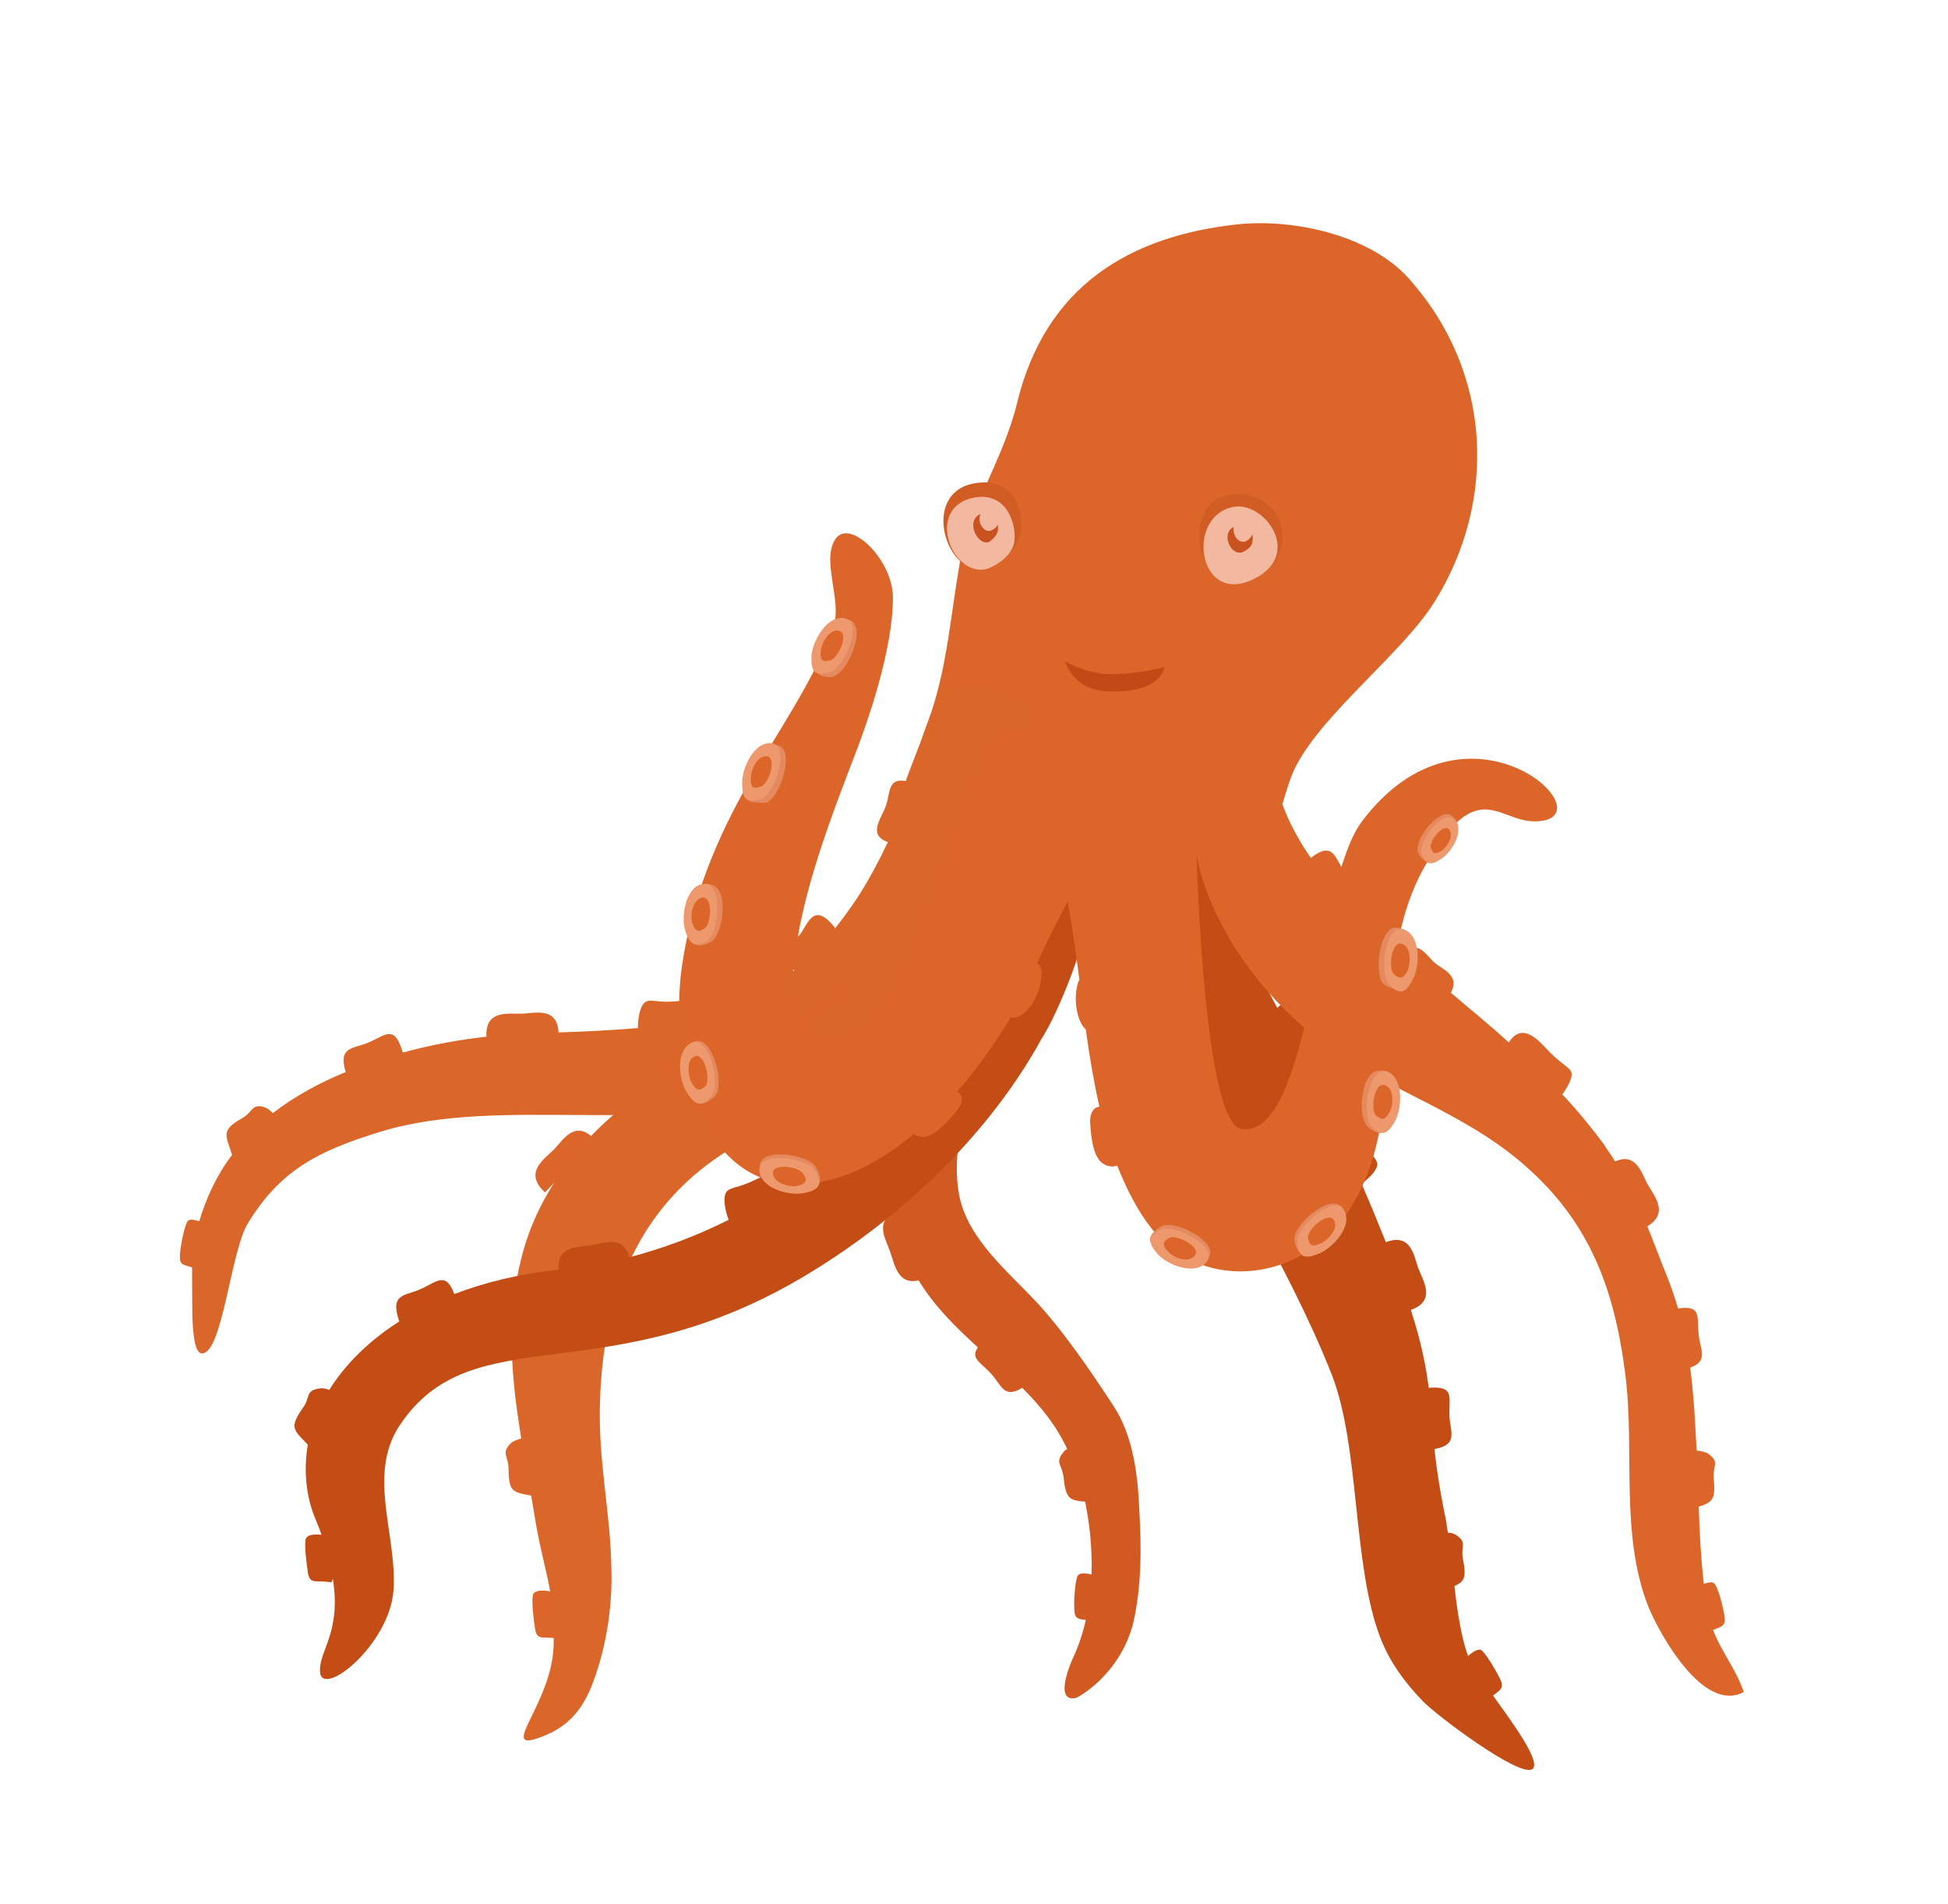 <svg width="176px" height="172px" viewBox="0 0 176 172" version="1.1" xml:space="preserve" xmlns="http://www.w3.org/2000/svg" xmlns:xlink="http://www.w3.org/1999/xlink">
  <defs/>
  <g>
    <title>octopus-b</title>
    <desc>Created with Sketch.</desc>
    <g id="ocean" stroke="none" stroke-width="1" fill="none" fill-rule="evenodd">
      <g id="octopus-b" fill-rule="nonzero">
        <g id="head" transform="translate(79.9, 20)" fill="#DC6629">
          <path d="M0.516,55.349 C1.291,51.507 3.034,47.991 4.26,44.279 C5.68,39.981 6.003,35.553 6.777,31.06 C7.681,25.656 10.715,21.684 12.005,16.344 C14.587,5.795 22.204,1.302 31.95,0.26 C36.985,-0.26 43.826,1.237 47.312,5.079 C55.057,13.674 55.315,25.395 49.7,34.381 C46.795,39.005 39.695,44.344 37.178,49.228 C35.887,51.637 34.984,58.279 32.531,59.777 C32.531,59.777 24.269,65.442 13.425,63.553 C2.582,61.665 0.516,55.349 0.516,55.349 Z" id="Shape"/>
        </g>
        <g id="face" transform="translate(85.064, 43.442)">
          <g id="Group">
            <path d="M4.131,7.944 C0.452,8.921 -2.065,0.977 3.098,0.195 C6.584,-0.326 7.423,2.67 7.165,4.558 C6.777,6.967 4.131,7.944 4.131,7.944 Z" id="Shape" fill="#D25D24"/>
            <path d="M4.131,7.944 C0.904,8.791 -1.549,2.344 2.969,1.498 C5.874,0.977 6.777,3.842 6.584,5.47 C6.325,7.163 4.131,7.944 4.131,7.944 Z" id="Shape" fill="#F2B9A0"/>
            <path d="M4.454,4.493 C3.744,4.688 3.163,3.581 3.55,2.995 C2.195,3.451 3.098,5.795 4.26,5.535 C4.26,5.535 5.035,5.079 5.099,4.428 C5.099,4.298 5.099,4.102 5.099,3.907 C4.97,4.298 4.454,4.493 4.454,4.493 Z" id="Shape" fill="#C95320"/>
          </g>
          <g id="Group" transform="translate(23.236, 0.651)">
            <path d="M2.905,0.586 C7.745,9.99200722e-16 9.617,6.186 4.712,8.335 C-0.129,10.419 -1.936,1.172 2.905,0.586 Z" id="Shape" fill="#D25D24"/>
            <path d="M3.163,1.693 C6.003,1.172 9.617,6.186 4.712,8.335 C-0.129,10.419 -1.162,2.474 3.163,1.693 Z" id="Shape" fill="#F2B9A0"/>
            <path d="M4.841,4.167 C4.712,4.623 4.195,4.819 4.195,4.819 C3.55,5.014 3.034,4.167 3.163,3.516 C2.001,4.037 2.84,6.121 3.937,5.795 C3.937,5.795 4.776,5.47 4.841,4.884 C4.905,4.688 4.905,4.428 4.841,4.167 Z" id="Shape" fill="#C95320"/>
          </g>
          <path d="M15.039,19.014 C19.945,19.209 20.138,16.8 20.138,16.8 C20.138,16.8 18.589,17.321 15.685,17.451 C13.232,17.581 11.166,16.279 11.166,16.279 C11.166,16.279 11.812,18.884 15.039,19.014 Z" id="Shape" fill="#C34A17"/>
        </g>
        <g id="tentacles" transform="translate(16, 48)">
          <path d="M118.893,105.163 C119.538,104.642 119.925,104.512 119.538,103.665 C119.151,102.884 118.376,101.581 117.925,101.126 C117.602,100.8 117.021,101.256 116.634,101.581 C116.053,100.019 115.665,97.609 115.407,95.265 C116.311,94.874 116.505,94.484 116.182,92.856 C115.924,91.684 116.634,91.358 115.536,90.642 C115.343,90.512 115.085,90.447 114.826,90.447 C114.762,90.121 114.697,89.86 114.697,89.6 C114.116,86.8 113.794,84.716 113.6,82.893 C115.795,82.502 115.02,81.33 114.955,79.898 C114.891,78.205 115.472,77.163 113.084,77.358 C112.825,75.405 112.438,73.321 111.47,70.326 C113.858,69.479 112.503,67.591 112.115,66.484 C111.728,65.377 111.47,63.358 109.211,64.205 C108.501,62.447 107.791,60.688 107.016,58.93 C107.726,58.409 108.501,57.628 108.436,57.107 C108.372,56.651 107.726,56.195 107.145,54.958 C106.565,53.916 105.725,51.833 104.241,52.744 C103.466,51.116 102.692,49.488 101.853,47.926 C104.37,46.363 102.627,45.256 102.046,44.344 C101.465,43.498 101.078,41.479 99.4,43.042 C98.561,41.479 97.722,39.916 96.947,38.419 C96.818,38.223 96.689,37.963 96.625,37.767 C98.884,36.791 97.27,35.488 96.689,34.381 C96.173,33.34 96.237,31.777 94.43,32.493 C93.849,31.126 93.268,29.693 92.429,28.456 C92.429,28.456 84.877,27.088 84.167,32.298 C83.457,37.442 89.718,42.26 91.203,47.209 C94.624,58.474 99.981,65.247 104.305,76.121 C106.887,82.698 106.177,93.312 108.695,99.888 C109.534,102.102 110.889,103.926 112.503,105.619 C113.729,106.921 121.281,112.586 122.443,111.805 C123.282,111.219 120.829,107.833 118.893,105.163 Z" id="Shape" fill="#C44D16"/>
          <path d="M77.196,16.344 C76.745,14.651 71.129,13.284 68.87,14.716 C68.87,14.716 67.385,17.972 66.934,20.056 C66.74,20.902 66.546,21.749 66.288,22.66 C64.094,22.009 64.481,23.637 64.029,24.809 C63.642,25.916 62.351,27.414 64.223,28.065 C63.384,29.823 62.48,31.516 61.512,33.014 C60.866,33.991 60.156,34.967 59.382,35.944 L59.446,35.814 C57.51,33.34 56.994,35.488 56.284,36.4 C55.638,37.181 54.025,38.158 55.767,39.656 C53.96,41.219 51.959,42.456 49.765,43.237 C49.313,43.367 48.796,43.563 48.345,43.693 C48.28,42 46.085,42.391 44.924,42.456 C43.568,42.586 42.858,42.26 42.406,42.456 C41.825,42.716 41.632,43.953 41.632,44.865 C39.244,45.06 36.855,45.191 34.467,45.256 C34.338,42.977 32.402,43.498 31.24,43.563 C30.078,43.628 27.819,43.107 27.948,45.647 C25.56,45.907 22.978,46.363 20.396,47.079 C19.622,44.474 18.847,45.516 17.298,46.167 C15.943,46.753 14.523,46.493 15.233,48.837 C12.845,49.814 10.585,51.051 8.649,52.549 C8.391,52.288 8.133,52.093 7.939,52.028 C6.713,51.637 6.906,52.419 5.874,53.005 C3.937,54.112 4.389,54.502 4.97,56.326 C3.615,58.084 2.646,60.167 2.001,62.316 C1.549,62.186 1.033,62.056 0.904,62.381 C0.645,62.902 0.323,64.4 0.258,65.312 C0.194,66.288 0.516,66.223 1.355,66.484 C1.355,66.94 1.355,67.395 1.355,67.786 C1.42,69.609 1.097,75.274 2.646,74.102 C4.195,72.995 4.97,64.791 6.39,62.512 C9.359,57.628 12.845,55.935 18.331,54.242 C29.304,50.856 43.697,54.763 54.605,50.66 C64.223,47.014 69.709,39.33 73.582,30.409 C74.744,27.674 78.035,19.47 77.196,16.344 Z" id="Shape" fill="#DA6629"/>
          <g id="Group" transform="translate(28.4, 26.698)">
            <path d="M33.305,15.888 C32.402,12.828 31.111,14.716 30.143,15.302 C29.175,15.888 27.045,16.149 28.916,18.884 C29.368,18.493 29.82,18.623 30.207,18.363 L33.305,15.888 Z" id="Shape" fill="#DC6629"/>
            <path d="M44.149,6.251 C41.955,4.167 41.696,6.056 40.857,7.033 C40.018,8.009 38.017,8.986 40.405,10.549 C40.664,10.158 41.825,9.377 42.148,9.116 L44.149,6.251 Z" id="Shape" fill="#DC6629"/>
            <path d="M21.558,21.228 C21.235,18.428 18.976,19.795 17.685,20.381 C16.459,20.967 15.685,20.967 15.362,21.293 C14.587,22.074 16.007,25.591 15.943,24.419 L21.558,21.228 Z" id="Shape" fill="#DC6629"/>
            <path d="M9.359,28.26 C7.616,26.372 6.519,28.195 5.68,29.107 C4.841,29.953 2.84,31.191 4.841,33.014 L9.359,28.26 Z" id="Shape" fill="#DC6629"/>
            <path d="M3.55,41.153 C0.387,40.242 0.968,41.479 0.71,43.237 C0.516,44.865 -0.645,45.972 2.646,46.558 L3.55,41.153 Z" id="Shape" fill="#DC6629"/>
            <path d="M3.808,54.958 C3.227,55.153 2.13,55.284 1.743,55.674 C0.839,56.586 1.549,56.781 1.549,58.019 C1.549,60.623 2.259,59.972 4.905,60.688 L3.808,54.958 Z" id="Shape" fill="#DC6629"/>
            <path d="M5.422,69.088 C5.035,68.958 3.808,68.828 3.744,69.414 C3.615,70 3.808,71.498 3.937,72.409 C4.131,73.581 4.647,73.06 6.067,73.321 L6.842,71.172 L5.422,69.088 Z" id="Shape" fill="#DC6629"/>
            <path d="M4.002,82.372 C0.904,83.349 5.422,79.051 5.615,74.037 C5.809,68.958 4.647,67.07 3.873,62.056 C2.517,53.851 0.516,46.037 3.034,37.767 C4.841,31.842 9.488,26.437 14.781,23.312 C19.235,20.707 24.334,20.251 28.852,17.842 C36.726,13.544 42.729,8.856 46.344,0.391 C47.247,2.93 49.7,6.121 49.765,8.921 C49.829,11.656 47.376,14.847 45.182,16.67 C38.211,22.53 27.432,24.874 20.074,30.084 C12.845,35.228 10.069,43.042 9.811,51.898 C9.617,57.367 10.779,61.795 10.844,67.265 C10.908,70 10.521,73.386 9.424,76.577 C8.455,79.507 7.1,81.395 4.002,82.372 Z" id="Shape" fill="#DA6629"/>
          </g>
          <path d="M86.943,88.558 C86.814,85.367 86.426,81.721 84.555,78.921 C82.554,75.86 79.972,72.084 77.519,69.479 C75.002,66.809 71.452,63.879 70.677,60.037 C69.709,55.023 71.968,49.944 74.163,45.777 C75.518,43.172 80.036,36.856 83.264,32.037 C86.168,27.74 81.585,21.228 76.228,26.242 C73.84,28.456 71.645,31.777 69.709,35.293 C68.483,34.512 68.031,36.14 67.515,36.921 C66.934,37.767 65.32,38.744 67.256,40.307 C66.095,42.781 65.191,45.191 64.545,47.144 C62.028,46.233 62.222,48.902 62.157,50.27 C62.093,51.637 61.77,52.353 61.899,52.744 C62.028,53.135 62.609,53.395 63.255,53.591 C63.125,56.391 63.513,59.126 64.352,61.795 C63.19,62.707 64.094,64.074 64.416,65.051 C64.804,66.093 65.062,68.112 66.998,67.656 C68.418,70 70.355,71.888 72.355,73.712 C71.645,74.688 72.614,75.079 73.517,76.056 C74.485,77.098 74.679,78.4 76.357,77.358 C77.971,78.986 79.391,80.679 80.424,82.893 C80.295,82.958 80.165,83.023 80.101,83.153 C79.262,84.13 79.972,84.26 80.101,85.498 C80.295,87.451 80.682,87.516 82.037,87.647 C82.489,89.795 82.683,92.009 82.618,94.223 C82.102,94.093 81.456,94.028 81.327,94.419 C81.134,95.005 81.005,96.502 81.069,97.349 C81.069,98.195 81.392,98.26 82.102,98.326 C81.844,99.498 81.456,100.67 80.94,101.777 C80.682,102.298 79.197,105.879 81.263,105.358 C81.263,105.358 85.071,103.47 86.362,98.716 C87.136,95.395 87.136,91.944 86.943,88.558 Z" id="Shape" fill="#D15A22"/>
          <path d="M82.231,34.121 C82.037,31.321 79.907,25.851 77.261,27.674 C74.615,29.498 75.131,32.298 74.421,34.967 C72.614,34.642 72.936,36.14 72.614,37.247 C72.291,38.288 71.194,39.656 72.485,40.307 C71.129,43.237 69.322,46.037 67.127,48.642 C65.514,47.014 65.062,48.967 64.416,49.814 C63.9,50.53 62.609,51.377 63.513,52.549 C61.125,54.828 58.543,56.977 55.767,58.8 C55.186,56.912 53.185,58.149 52.024,58.67 C50.797,59.256 50.023,59.256 49.7,59.581 C49.248,60.037 49.506,61.34 49.829,62.186 C46.86,63.684 43.826,64.791 40.857,65.572 C40.341,63.553 38.598,64.27 37.501,64.465 C36.404,64.66 34.274,64.465 34.467,66.679 C30.917,67.07 27.755,67.851 25.044,68.893 C24.269,66.809 23.495,67.786 22.01,68.437 C20.655,69.088 19.17,68.763 20.074,71.367 C17.298,73.126 15.168,75.274 13.748,77.553 C13.425,77.423 13.103,77.358 12.845,77.423 C11.554,77.619 12.07,78.205 11.36,79.181 C10.069,81.005 10.585,81.2 11.812,82.502 C11.425,84.781 11.618,87.126 12.522,89.274 C12.715,89.73 12.909,90.186 13.038,90.642 C12.522,90.577 11.747,90.577 11.618,91.033 C11.489,91.619 11.683,93.116 11.812,94.028 C12.005,95.2 12.522,94.679 13.942,94.94 L14.071,94.614 C14.845,99.433 12.845,101.06 12.909,102.949 C12.974,105.553 19.235,100.605 19.557,95.591 C19.88,90.707 17.169,85.237 20.074,80.809 C26.722,70.716 38.856,78.14 57.123,67.005 C65.707,61.795 73.453,54.307 78.1,45.842 C79.52,43.693 82.425,36.66 82.231,34.121 Z" id="Shape" fill="#C44D16"/>
          <path d="M138.773,99.237 C139.547,98.912 139.935,98.912 139.805,98 C139.676,97.088 139.289,95.656 138.966,95.135 C138.773,94.809 138.385,94.94 137.934,95.07 C137.675,92.726 137.546,90.381 137.482,88.102 C138.644,87.712 139.031,87.516 138.837,85.628 C138.708,84.391 139.418,84.13 138.385,83.349 C138.127,83.153 137.74,83.088 137.288,83.023 C137.159,80.484 137.03,78.009 136.707,75.535 C138.385,74.949 137.611,73.907 137.482,72.605 C137.288,70.977 137.805,69.87 135.61,70.195 C135.352,69.284 135.029,68.372 134.706,67.526 C134.061,65.963 133.48,64.335 132.835,62.772 C134.9,61.535 133.351,59.907 132.835,58.93 C132.318,57.953 131.802,56.065 129.93,56.912 C129.607,56.391 129.22,55.87 128.897,55.349 C127.735,53.786 126.509,52.288 125.154,50.856 C125.67,50.14 126.186,49.228 125.928,48.772 C125.735,48.381 125.025,48.056 124.056,47.079 C123.153,46.167 121.604,44.149 120.313,46.167 C118.635,44.605 116.827,43.172 115.085,41.674 C115.924,40.112 114.375,39.591 113.665,39.005 C112.89,38.353 112.051,36.726 110.954,38.223 C109.275,36.791 107.662,35.423 106.177,33.86 C107.92,32.558 106.177,31.581 105.403,30.605 C104.628,29.628 104.499,27.87 102.434,29.498 C101.143,27.674 99.335,24.353 99.335,22.074 C99.335,22.074 90.751,20.772 91.977,28.586 C93.268,36.465 99.658,44.409 107.21,48.642 C112.115,51.377 117.537,53.526 121.797,57.302 C127.671,62.447 129.865,68.502 130.834,76.056 C131.737,82.958 130.317,90.642 132.964,97.219 C133.996,99.693 137.934,106.791 141.548,104.837 C140.838,102.753 139.547,101.256 138.773,99.237 Z" id="Shape" fill="#DC6629"/>
          <g id="Group" transform="translate(78.745, 20.186)">
            <path d="M28.271,6.056 C24.14,11.591 23.624,34.707 17.427,33.795 C13.813,33.274 13.296,6.902 13.296,6.902 C13.296,6.902 10.779,4.298 6.067,4.298 C1.291,4.298 0.516,8.27 0.516,8.27 C1.614,11.656 2.195,15.888 2.775,20.316 C2.646,20.512 2.582,20.837 2.517,21.163 C2.324,22.205 2.517,24.028 3.356,24.809 C3.679,27.153 4.066,29.498 4.583,31.777 C4.066,31.842 3.744,32.298 3.744,33.144 C3.873,35.163 4.131,37.181 5.809,37.181 C5.938,37.181 6.067,37.116 6.196,37.116 C7.035,39.2 8.004,41.153 9.295,42.781 C14.006,48.707 23.043,47.6 27.174,41.088 C33.047,31.907 28.465,19.6 34.08,9.898 C38.921,1.563 40.664,6.316 44.278,5.991 C50.539,5.535 37.695,-6.512 28.271,6.056 Z" id="Shape" fill="#DC6629"/>
            <g transform="translate(32.918, 5.209)" id="Shape">
              <path d="M2.324,3.842 C3.098,3.321 4.066,1.758 3.873,0.716 C3.873,0.716 3.744,0.521 3.55,0.326 C2.582,-0.651 0.065,2.344 0.452,3.581 C0.581,3.972 0.904,4.233 1.097,4.363 C1.485,4.623 1.743,4.233 2.324,3.842 Z" fill="#E58961"/>
              <path d="M2.582,4.167 C3.55,3.516 4.712,1.563 3.744,0.586 C2.775,-0.391 0.452,2.605 0.775,3.712 C1.162,4.753 1.614,4.819 2.582,4.167 Z" fill="#ED996D"/>
              <path d="M2.582,3.451 C3.098,3.126 3.744,2.019 3.227,1.498 C2.711,0.977 1.42,2.605 1.614,3.191 C1.807,3.777 2.001,3.777 2.582,3.451 Z" fill="#DC6629"/>
            </g>
            <g transform="translate(29.691, 14.977)" id="Shape">
              <path d="M2.775,5.144 C3.356,4.037 3.55,1.563 2.388,0.781 C2.388,0.781 2.065,0.716 1.872,0.651 C0.258,0.195 -0.387,4.819 0.581,5.73 C0.968,6.056 1.872,6.251 1.872,6.251 C2.324,6.447 2.324,5.926 2.775,5.144 Z" fill="#E58961"/>
              <path d="M3.227,5.274 C3.873,4.037 3.937,1.237 2.324,0.781 C0.71,0.326 0.129,4.819 1.097,5.795 C2.065,6.772 2.582,6.512 3.227,5.274 Z" fill="#ED996D"/>
              <path d="M2.711,4.558 C3.034,3.907 3.098,2.344 2.195,2.084 C1.291,1.823 0.968,4.298 1.485,4.819 C2.065,5.34 2.388,5.209 2.711,4.558 Z" fill="#DC6629"/>
            </g>
            <g transform="translate(27.755, 28)" id="Shape">
              <path d="M3.163,5.079 C3.744,3.972 3.937,1.367 2.711,0.586 C2.582,0.521 2.388,0.521 2.195,0.521 C0.516,0.391 0.065,4.558 1.033,5.535 C1.485,5.991 2.065,6.251 2.388,6.121 C2.711,6.056 2.84,5.665 3.163,5.079 Z" fill="#E58961"/>
              <path d="M3.55,5.079 C4.195,3.842 4.325,1.107 2.775,0.586 C1.162,0.065 0.452,4.623 1.42,5.535 C2.324,6.512 2.84,6.316 3.55,5.079 Z" fill="#ED996D"/>
              <path d="M3.034,4.298 C3.421,3.647 3.485,2.084 2.582,1.823 C1.678,1.563 1.291,4.037 1.807,4.558 C2.388,5.079 2.646,4.949 3.034,4.298 Z" fill="#DC6629"/>
            </g>
            <g transform="translate(21.945, 40.372)" id="Shape">
              <path d="M2.195,4.493 C3.356,4.037 5.099,2.084 4.712,0.716 C4.647,0.586 4.583,0.456 4.454,0.391 C3.356,-0.651 0.129,2.084 0.258,3.451 C0.323,4.037 0.645,4.558 0.904,4.753 C1.226,5.079 1.485,4.819 2.195,4.493 Z" fill="#E58961"/>
              <path d="M2.453,4.688 C3.744,4.167 5.615,2.149 4.712,0.716 C3.808,-0.716 0.387,2.279 0.516,3.647 C0.645,5.014 1.162,5.209 2.453,4.688 Z" fill="#ED996D"/>
              <path d="M2.582,3.777 C3.292,3.516 4.325,2.344 3.808,1.628 C3.292,0.847 1.42,2.474 1.485,3.256 C1.614,3.972 1.872,4.102 2.582,3.777 Z" fill="#DC6629"/>
            </g>
            <g transform="translate(9.036, 42.326)" id="Shape">
              <path d="M0.968,2.474 C1.936,3.516 4.518,4.428 5.422,3.06 C6.39,1.693 2.324,-0.391 1.162,0.26 C0.452,0.651 0.065,1.107 0.129,1.563 C0.258,1.888 0.645,2.084 0.968,2.474 Z" fill="#E58961"/>
              <path d="M0.839,2.8 C1.807,3.842 4.389,4.753 5.293,3.386 C6.261,2.019 2.195,-0.065 1.033,0.586 C-0.129,1.172 -0.065,1.758 0.839,2.8 Z" fill="#ED996D"/>
              <path d="M1.743,2.54 C2.259,3.126 3.679,3.647 4.195,2.865 C4.712,2.084 2.517,0.977 1.872,1.302 C1.226,1.628 1.226,2.019 1.743,2.54 Z" fill="#DC6629"/>
            </g>
          </g>
          <g id="Group" transform="translate(45.182, 0)">
            <path d="M32.531,39.005 C33.628,36.335 37.953,28.456 37.953,28.456 C37.436,26.112 38.727,22.856 35.5,19.665 C32.273,16.409 29.562,17.712 28.206,18.623 C27.884,18.819 27.303,20.967 27.045,21.488 C25.108,25.005 23.946,29.237 22.591,33.079 C21.3,36.66 18.395,45.907 13.49,45.581 C10.585,45.386 10.263,41.609 10.521,39.395 C11.166,32.688 13.942,25.721 16.33,19.47 C17.105,17.386 19.493,10.809 19.493,5.991 C19.493,2.54 15.62,-1.172 14.329,0.651 C12.974,2.54 14.91,6.251 14.135,8.53 C12.586,13.088 8.972,18.298 6.584,22.465 C3.55,27.74 1.355,33.079 0.452,39.135 C-0.839,47.535 2.259,61.405 13.684,58.605 C16.395,57.953 19.041,56.391 21.365,54.437 C22.655,55.284 24.011,53.851 25.302,52.288 C25.883,51.507 25.818,50.921 25.302,50.595 C27.238,48.381 28.852,46.037 30.143,43.888 C31.563,44.149 32.66,41.935 32.854,40.633 C32.983,39.721 32.918,39.2 32.531,39.005 Z" id="Shape" fill="#DC6629"/>
            <g transform="translate(11.618, 7.814)" id="Shape">
              <path d="M1.033,3.516 C1.097,2.409 2.195,0.456 3.356,0.065 C3.356,0.065 3.615,0.065 3.937,0.195 C5.551,0.651 3.873,5.079 2.324,5.34 C1.807,5.405 1.355,5.209 1.162,5.079 C0.775,4.819 0.968,4.363 1.033,3.516 Z" fill="#E58961"/>
              <path d="M0.516,3.386 C0.645,2.019 2.001,-0.391 3.615,0.065 C5.228,0.521 3.421,4.688 2.065,4.949 C0.775,5.274 0.452,4.819 0.516,3.386 Z" fill="#ED996D"/>
              <path d="M1.355,2.995 C1.42,2.214 2.195,0.912 3.034,1.172 C3.937,1.433 2.905,3.712 2.195,3.842 C1.485,4.037 1.291,3.777 1.355,2.995 Z" fill="#DC6629"/>
            </g>
            <g transform="translate(5.809, 18.884)" id="Shape">
              <path d="M0.516,4.037 C0.452,2.735 1.355,0.456 2.775,0.326 C2.775,0.326 3.163,0.391 3.292,0.456 C4.905,0.781 3.485,5.209 2.259,5.6 C1.807,5.73 0.839,5.535 0.839,5.535 C0.323,5.34 0.581,4.884 0.516,4.037 Z" fill="#E58961"/>
              <path d="M0.065,3.907 C1.22124533e-15,2.54 1.162,-9.15933995e-16 2.775,0.26 C4.389,0.586 3.034,4.884 1.743,5.274 C0.452,5.73 0.065,5.274 0.065,3.907 Z" fill="#ED996D"/>
              <path d="M0.839,3.451 C0.839,2.67 1.42,1.302 2.324,1.433 C3.227,1.628 2.453,3.972 1.743,4.167 C1.033,4.428 0.839,4.233 0.839,3.451 Z" fill="#DC6629"/>
            </g>
            <g transform="translate(0, 31.256)" id="Shape">
              <path d="M1.097,4.819 C0.775,3.581 1.162,1.042 2.517,0.586 C2.646,0.521 2.84,0.651 3.034,0.651 C4.712,0.912 4.195,5.079 3.098,5.795 C2.517,6.121 1.936,6.251 1.614,6.056 C1.291,5.86 1.291,5.47 1.097,4.819 Z" fill="#E58961"/>
              <path d="M0.71,4.753 C0.323,3.386 0.839,0.651 2.453,0.586 C4.131,0.456 3.808,5.014 2.711,5.73 C1.614,6.381 1.097,6.056 0.71,4.753 Z" fill="#ED996D"/>
              <path d="M1.355,4.102 C1.162,3.386 1.42,1.888 2.324,1.823 C3.227,1.758 3.098,4.233 2.453,4.623 C1.872,5.014 1.614,4.819 1.355,4.102 Z" fill="#DC6629"/>
            </g>
            <g transform="translate(0, 45.581)" id="Shape">
              <path d="M1.226,5.144 C0.516,4.102 0.194,1.498 1.355,0.586 C1.485,0.521 1.614,0.521 1.743,0.456 C3.227,0.195 4.325,4.363 3.421,5.405 C3.034,5.86 2.453,6.121 2.13,6.121 C1.743,6.121 1.678,5.795 1.226,5.144 Z" fill="#E58961"/>
              <path d="M0.904,5.144 C0.129,3.972 -0.194,1.237 1.355,0.586 C2.905,-1.11022302e-16 4.002,4.363 3.098,5.405 C2.195,6.447 1.678,6.316 0.904,5.144 Z" fill="#ED996D"/>
              <path d="M1.355,4.298 C0.968,3.647 0.775,2.149 1.614,1.823 C2.453,1.498 3.034,3.907 2.582,4.493 C2.065,5.014 1.743,4.949 1.355,4.298 Z" fill="#DC6629"/>
            </g>
            <g transform="translate(7.1, 56)" id="Shape">
              <path d="M4.389,3.451 C3.034,3.712 0.387,2.995 0.387,1.302 C0.387,-0.391 4.905,0.26 5.486,1.498 C5.874,2.214 5.938,2.865 5.551,3.191 C5.357,3.451 4.97,3.386 4.389,3.451 Z" fill="#E58961"/>
              <path d="M4.325,3.777 C2.969,4.037 0.323,3.321 0.323,1.628 C0.323,-0.065 4.841,0.586 5.422,1.823 C6.067,3.06 5.68,3.516 4.325,3.777 Z" fill="#ED996D"/>
              <path d="M3.744,3.126 C3.034,3.256 1.549,2.865 1.549,1.953 C1.549,1.042 4.002,1.367 4.325,2.084 C4.712,2.67 4.518,2.93 3.744,3.126 Z" fill="#DC6629"/>
            </g>
          </g>
        </g>
      </g>
    </g>
  </g>
</svg>